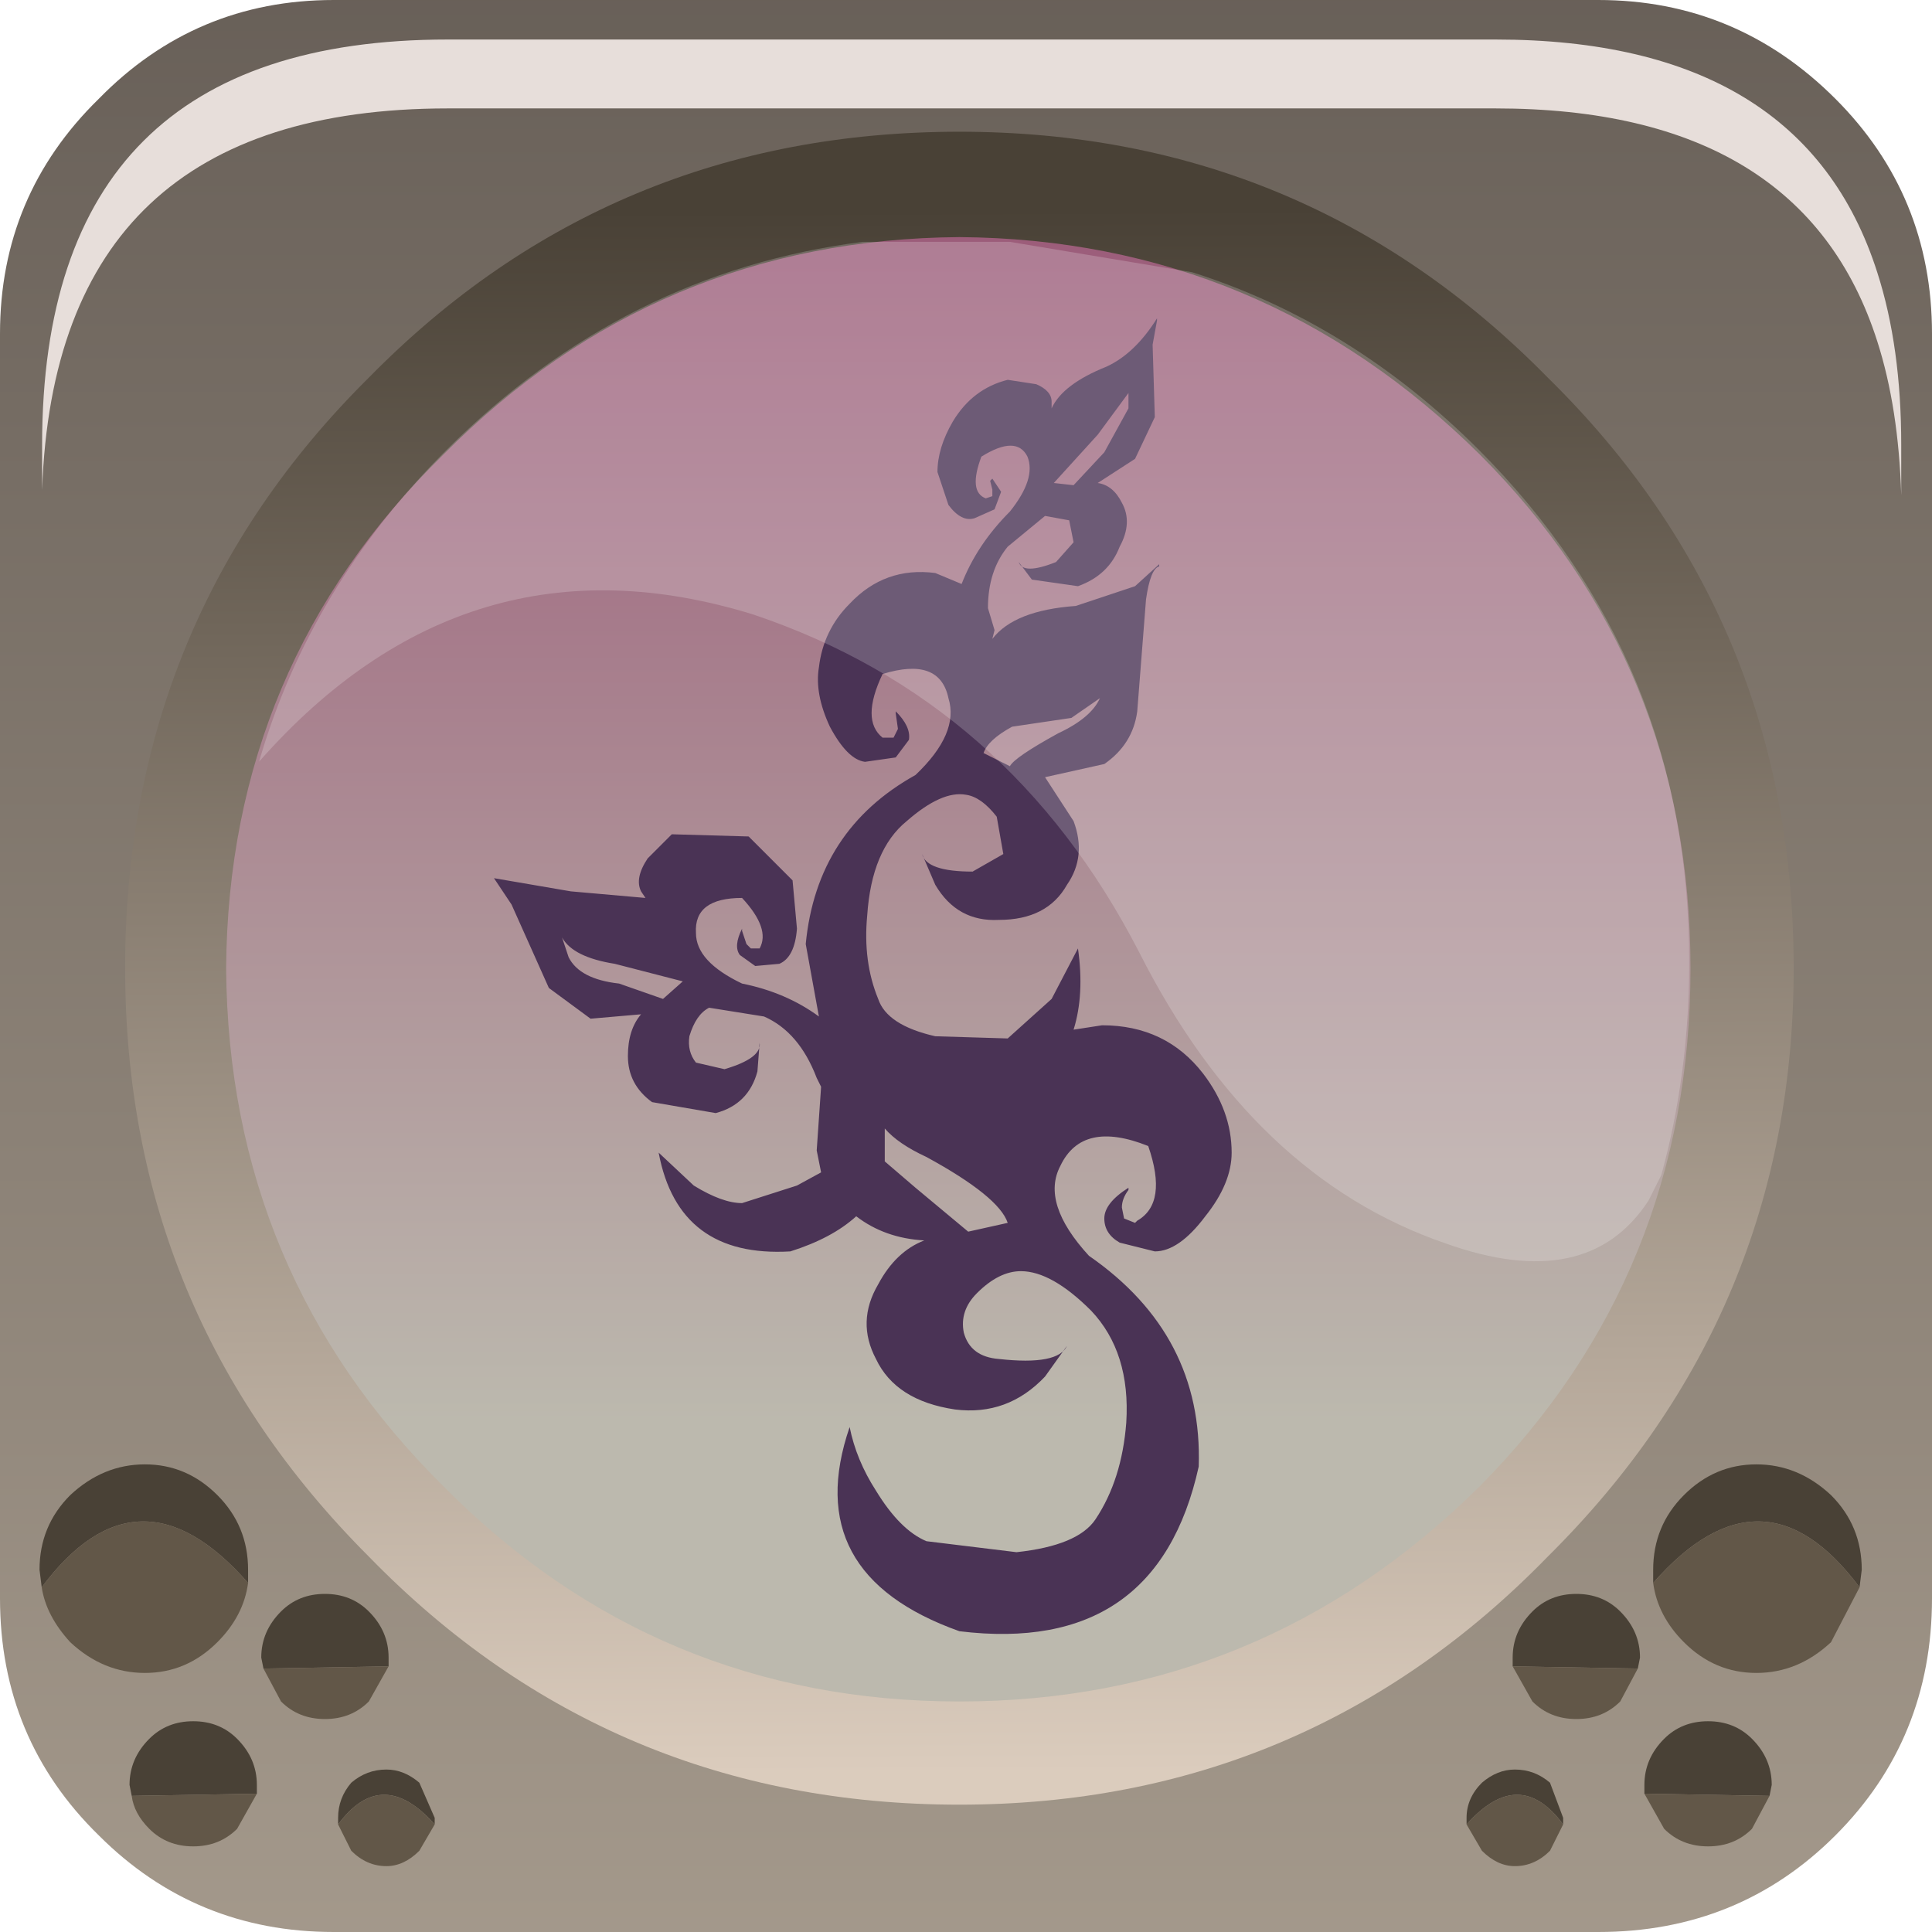 <?xml version="1.0" encoding="UTF-8" standalone="no"?>
<svg xmlns:xlink="http://www.w3.org/1999/xlink" height="44.0px" width="44.0px" xmlns="http://www.w3.org/2000/svg">
  <g transform="matrix(1.0, 0.0, 0.0, 1.0, 0.0, 0.0)">
    <use height="44.0" transform="matrix(1.0, 0.0, 0.0, 1.0, 0.0, 0.0)" width="44.0" xlink:href="#shape0"/>
    <use height="0.0" transform="matrix(1.212, 0.0, 0.0, 1.212, 1.1, 0.9)" width="0.0" xlink:href="#sprite0"/>
    <use height="20.15" transform="matrix(1.155, 0.0, 0.0, 1.155, 5.9, 5.45)" width="28.2" xlink:href="#sprite1"/>
    <use height="8.6" transform="matrix(1.208, 0.0, 0.0, 1.207, 0.959, 0.9)" width="35.05" xlink:href="#sprite2"/>
  </g>
  <defs>
    <g id="shape0" transform="matrix(1.0, 0.0, 0.0, 1.0, 0.0, 0.0)">
      <path d="M41.8 2.25 Q44.0 4.45 44.0 7.6 L44.0 36.4 Q44.0 39.6 41.8 41.8 39.6 44.0 36.4 44.0 L7.6 44.0 Q4.45 44.0 2.25 41.8 0.0 39.6 0.0 36.4 L0.0 7.6 Q0.0 4.45 2.25 2.25 4.45 0.0 7.6 0.0 L36.4 0.0 Q39.55 0.0 41.8 2.25" fill="url(#gradient0)" fill-rule="evenodd" stroke="none"/>
      <path d="M9.25 9.55 Q14.55 4.3 21.9 4.3 29.3 4.3 34.5 9.55 39.7 14.8 39.7 22.15 39.7 29.55 34.5 34.85 29.3 40.05 21.9 40.05 14.45 40.05 9.25 34.85 4.05 29.55 4.05 22.15 4.05 14.8 9.25 9.55" fill="url(#gradient1)" fill-rule="evenodd" stroke="none"/>
      <path d="M23.05 16.55 Q22.5 16.85 22.4 17.15 L23.0 17.45 Q23.1 17.25 24.1 16.7 24.85 16.35 25.05 15.9 L24.4 16.35 23.05 16.55 M24.45 11.05 L25.15 10.3 25.7 9.3 25.7 8.95 25.0 9.9 24.0 11.0 24.45 11.05 M26.35 7.3 L26.25 7.85 26.3 9.5 25.85 10.45 25.0 11.0 Q25.35 11.05 25.55 11.45 25.8 11.9 25.5 12.45 25.25 13.1 24.55 13.35 L23.5 13.2 23.2 12.8 Q23.3 13.1 24.05 12.8 L24.45 12.35 24.35 11.85 23.8 11.75 22.95 12.45 Q22.5 13.0 22.5 13.85 L22.65 14.35 22.6 14.55 Q23.1 13.9 24.5 13.8 L25.85 13.35 26.4 12.85 26.4 12.9 Q26.2 12.95 26.1 13.65 L25.9 16.2 Q25.8 16.95 25.15 17.4 L23.8 17.7 24.45 18.7 Q24.75 19.5 24.3 20.15 23.85 20.95 22.75 20.95 21.8 21.0 21.3 20.15 L21.0 19.45 Q21.1 19.85 22.15 19.85 L22.85 19.45 22.7 18.6 Q22.35 18.15 22.0 18.1 21.45 18.0 20.65 18.7 19.85 19.35 19.75 20.85 19.65 21.9 20.0 22.75 20.2 23.35 21.3 23.6 L22.95 23.65 23.95 22.75 24.55 21.6 Q24.7 22.65 24.45 23.45 L25.1 23.35 Q26.55 23.35 27.4 24.45 28.05 25.3 28.05 26.25 28.05 26.95 27.45 27.7 26.85 28.5 26.3 28.5 L25.5 28.3 Q25.15 28.1 25.15 27.75 25.15 27.4 25.7 27.05 L25.7 27.1 Q25.55 27.3 25.55 27.5 L25.6 27.75 25.85 27.85 25.9 27.8 Q26.6 27.4 26.15 26.1 24.65 25.5 24.15 26.55 23.7 27.4 24.8 28.6 27.4 30.4 27.3 33.4 26.35 37.7 21.85 37.15 18.2 35.85 19.35 32.5 19.5 33.25 19.95 33.95 20.5 34.85 21.1 35.1 L23.15 35.35 Q24.55 35.2 24.95 34.6 25.55 33.7 25.65 32.4 25.75 30.8 24.85 29.85 23.95 28.95 23.25 28.95 22.75 28.95 22.25 29.45 21.85 29.85 21.95 30.35 22.1 30.9 22.75 30.95 24.1 31.1 24.3 30.65 L23.8 31.35 Q22.95 32.25 21.75 32.1 20.4 31.9 19.95 30.95 19.5 30.1 20.0 29.25 20.4 28.5 21.05 28.25 20.15 28.2 19.5 27.7 18.95 28.2 18.0 28.5 15.45 28.65 15.0 26.25 L15.8 27.0 Q16.45 27.4 16.9 27.4 L18.15 27.0 18.7 26.7 18.6 26.2 18.7 24.75 18.6 24.55 Q18.2 23.5 17.4 23.15 L16.15 22.95 Q15.85 23.1 15.7 23.6 15.65 23.95 15.85 24.2 L16.5 24.35 Q17.35 24.1 17.3 23.75 L17.25 24.4 Q17.05 25.15 16.3 25.35 L14.85 25.1 Q14.3 24.7 14.3 24.05 14.3 23.45 14.6 23.1 L13.45 23.2 12.5 22.5 11.65 20.6 11.25 20.0 13.0 20.3 14.7 20.45 14.6 20.3 Q14.45 20.0 14.75 19.55 L15.3 19.0 17.05 19.05 18.05 20.05 18.15 21.15 Q18.1 21.8 17.75 21.95 L17.2 22.0 16.85 21.75 Q16.7 21.55 16.9 21.15 L16.9 21.2 17.0 21.5 17.1 21.6 17.25 21.6 17.3 21.6 Q17.55 21.15 16.9 20.45 15.8 20.45 15.85 21.25 15.85 21.9 16.9 22.4 17.9 22.6 18.65 23.15 L18.35 21.5 Q18.6 18.9 20.85 17.65 21.85 16.7 21.6 15.9 21.4 14.95 20.1 15.35 19.6 16.4 20.1 16.8 L20.15 16.8 20.35 16.8 20.45 16.6 20.4 16.25 20.4 16.2 Q20.75 16.55 20.7 16.85 L20.4 17.25 19.7 17.35 Q19.3 17.3 18.9 16.55 18.55 15.8 18.65 15.2 18.75 14.35 19.35 13.75 20.15 12.9 21.3 13.05 L21.9 13.3 Q22.25 12.4 23.0 11.65 23.6 10.9 23.4 10.4 23.15 9.9 22.35 10.4 22.05 11.2 22.45 11.35 L22.6 11.3 22.6 11.15 22.55 10.95 22.6 10.9 22.8 11.2 22.65 11.6 22.2 11.8 Q21.9 11.9 21.6 11.5 L21.35 10.75 Q21.35 10.2 21.7 9.6 22.15 8.85 22.95 8.65 L23.6 8.75 Q23.95 8.9 23.95 9.15 L23.95 9.3 Q24.2 8.75 25.2 8.35 25.85 8.05 26.35 7.25 L26.35 7.3 M14.1 22.4 L15.1 22.75 15.55 22.35 14.0 21.95 Q13.05 21.8 12.8 21.35 L12.95 21.8 Q13.2 22.3 14.1 22.4 M20.15 26.45 L20.85 27.05 22.05 28.05 22.95 27.85 Q22.75 27.25 21.1 26.35 20.45 26.05 20.15 25.7 L20.15 26.45" fill="#4a3355" fill-rule="evenodd" stroke="none"/>
      <path d="M40.85 22.05 Q40.85 29.9 35.25 35.45 29.75 41.1 21.85 41.1 13.9 41.1 8.4 35.45 2.85 29.9 2.85 22.05 2.85 14.1 8.4 8.6 13.9 3.0 21.85 3.0 29.75 3.0 35.25 8.6 40.85 14.1 40.85 22.05 M21.85 5.4 Q14.95 5.45 10.1 10.35 5.2 15.15 5.15 22.05 5.2 29.0 10.1 33.85 14.95 38.75 21.85 38.75 28.75 38.75 33.7 33.85 38.5 29.0 38.5 22.05 38.5 15.15 33.7 10.35 28.75 5.45 21.85 5.4" fill="url(#gradient2)" fill-rule="evenodd" stroke="none"/>
      <path d="M0.95 36.15 L0.9 35.75 Q0.9 34.75 1.6 34.05 2.35 33.35 3.3 33.35 4.25 33.35 4.95 34.05 5.65 34.75 5.65 35.75 L5.65 36.05 Q3.15 33.2 0.95 36.15" fill="#494136" fill-rule="evenodd" stroke="none"/>
      <path d="M5.65 36.05 Q5.55 36.8 4.95 37.4 4.25 38.1 3.3 38.1 2.35 38.1 1.6 37.4 1.05 36.8 0.95 36.15 3.15 33.2 5.65 36.05" fill="#625748" fill-rule="evenodd" stroke="none"/>
      <path d="M6.0 38.0 L5.95 37.75 Q5.95 37.15 6.4 36.7 6.8 36.3 7.4 36.3 8.0 36.3 8.4 36.7 8.85 37.15 8.85 37.75 L8.85 37.95 6.0 38.0" fill="#494136" fill-rule="evenodd" stroke="none"/>
      <path d="M8.85 37.95 L8.4 38.75 Q8.0 39.15 7.4 39.15 6.8 39.15 6.4 38.75 L6.0 38.0 8.85 37.95" fill="#625748" fill-rule="evenodd" stroke="none"/>
      <path d="M3.0 40.9 L2.95 40.65 Q2.95 40.05 3.4 39.6 3.8 39.2 4.4 39.2 5.0 39.2 5.4 39.6 5.85 40.05 5.85 40.65 L5.85 40.85 3.0 40.9" fill="#494136" fill-rule="evenodd" stroke="none"/>
      <path d="M5.85 40.85 L5.4 41.65 Q5.0 42.05 4.4 42.05 3.8 42.05 3.4 41.65 3.05 41.3 3.0 40.9 L5.85 40.85" fill="#625748" fill-rule="evenodd" stroke="none"/>
      <path d="M7.7 41.55 L7.7 41.4 Q7.7 40.95 8.0 40.6 8.35 40.3 8.8 40.3 9.2 40.3 9.55 40.6 L9.9 41.4 9.9 41.55 Q8.7 40.2 7.7 41.55" fill="#494136" fill-rule="evenodd" stroke="none"/>
      <path d="M9.9 41.55 L9.55 42.15 Q9.2 42.5 8.8 42.5 8.35 42.5 8.0 42.15 L7.7 41.55 Q8.7 40.2 9.9 41.55" fill="#625748" fill-rule="evenodd" stroke="none"/>
      <path d="M42.35 36.15 L42.4 35.75 Q42.4 34.75 41.7 34.05 40.95 33.35 40.0 33.35 39.05 33.35 38.35 34.05 37.65 34.75 37.65 35.75 L37.65 36.05 Q40.15 33.2 42.35 36.15" fill="#494136" fill-rule="evenodd" stroke="none"/>
      <path d="M37.65 36.05 Q37.75 36.8 38.35 37.4 39.05 38.1 40.0 38.1 40.95 38.1 41.7 37.4 L42.35 36.15 Q40.15 33.2 37.65 36.05" fill="#625748" fill-rule="evenodd" stroke="none"/>
      <path d="M37.3 38.0 L37.35 37.75 Q37.35 37.15 36.9 36.7 36.5 36.3 35.9 36.3 35.3 36.3 34.9 36.7 34.45 37.15 34.45 37.75 L34.45 37.95 37.3 38.0" fill="#494136" fill-rule="evenodd" stroke="none"/>
      <path d="M34.45 37.95 L34.9 38.75 Q35.3 39.15 35.9 39.15 36.5 39.15 36.9 38.75 L37.3 38.0 34.45 37.95" fill="#625748" fill-rule="evenodd" stroke="none"/>
      <path d="M40.3 40.9 L40.35 40.65 Q40.35 40.05 39.9 39.6 39.5 39.2 38.9 39.2 38.3 39.2 37.9 39.6 37.45 40.05 37.45 40.65 L37.45 40.85 40.3 40.9" fill="#494136" fill-rule="evenodd" stroke="none"/>
      <path d="M37.45 40.85 L37.9 41.65 Q38.3 42.05 38.9 42.05 39.5 42.05 39.9 41.65 L40.3 40.9 37.45 40.85" fill="#625748" fill-rule="evenodd" stroke="none"/>
      <path d="M35.6 41.55 L35.6 41.4 35.3 40.6 Q34.95 40.3 34.5 40.3 34.1 40.3 33.75 40.6 33.4 40.95 33.4 41.4 L33.4 41.55 Q34.6 40.2 35.6 41.55" fill="#494136" fill-rule="evenodd" stroke="none"/>
      <path d="M33.4 41.55 L33.75 42.15 Q34.1 42.5 34.5 42.5 34.95 42.5 35.3 42.15 L35.6 41.55 Q34.6 40.2 33.4 41.55" fill="#625748" fill-rule="evenodd" stroke="none"/>
    </g>
    <linearGradient gradientTransform="matrix(0.0, -0.055, -0.055, 0.0, 22.05, 18.45)" gradientUnits="userSpaceOnUse" id="gradient0" spreadMethod="pad" x1="-819.2" x2="819.2">
      <stop offset="0.012" stop-color="#bcb0a0"/>
      <stop offset="1.0" stop-color="#453e3a"/>
    </linearGradient>
    <linearGradient gradientTransform="matrix(0.0, -0.017, -0.017, 0.0, 21.9, 18.8)" gradientUnits="userSpaceOnUse" id="gradient1" spreadMethod="pad" x1="-819.2" x2="819.2">
      <stop offset="0.012" stop-color="#bcb9ae"/>
      <stop offset="1.0" stop-color="#9b5b79"/>
    </linearGradient>
    <linearGradient gradientTransform="matrix(1.0E-4, 0.022, -0.023, 1.0E-4, 21.9, 22.35)" gradientUnits="userSpaceOnUse" id="gradient2" spreadMethod="pad" x1="-819.2" x2="819.2">
      <stop offset="0.012" stop-color="#494136"/>
      <stop offset="1.0" stop-color="#dbccbd"/>
    </linearGradient>
    <g id="sprite1" transform="matrix(1.0, 0.0, 0.0, 1.0, 0.0, 0.0)">
      <use height="20.15" transform="matrix(1.0, 0.0, 0.0, 1.0, 0.0, 0.0)" width="28.2" xlink:href="#shape1"/>
    </g>
    <g id="shape1" transform="matrix(1.0, 0.0, 0.0, 1.0, 0.0, 0.0)">
      <path d="M27.65 18.45 L27.4 18.95 Q26.2 20.8 23.4 19.8 19.6 18.5 17.35 14.05 14.8 9.1 9.75 7.4 4.1 5.65 0.0 10.3 1.0 6.85 3.7 4.15 7.2 0.65 11.9 0.05 L14.8 0.05 18.4 0.65 Q21.55 1.65 24.05 4.15 28.2 8.3 28.2 14.25 28.2 16.45 27.65 18.45" fill="#ffffff" fill-opacity="0.196" fill-rule="evenodd" stroke="none"/>
    </g>
    <g id="sprite2" transform="matrix(1.0, 0.0, 0.0, 1.0, 0.2, 0.0)">
      <use height="8.6" transform="matrix(1.0, 0.0, 0.0, 1.0, -0.2, 0.0)" width="35.05" xlink:href="#shape2"/>
    </g>
    <g id="shape2" transform="matrix(1.0, 0.0, 0.0, 1.0, 0.2, 0.0)">
      <path d="M34.4 4.4 Q34.85 5.8 34.85 7.65 L34.85 8.6 Q34.8 6.95 34.4 5.7 33.0 1.3 27.2 1.3 L7.45 1.3 Q0.05 1.3 -0.2 8.5 L-0.2 7.65 Q-0.2 0.0 7.45 0.0 L27.2 0.0 Q33.0 0.0 34.4 4.4" fill="#e7deda" fill-rule="evenodd" stroke="none"/>
    </g>
  </defs>
</svg>
